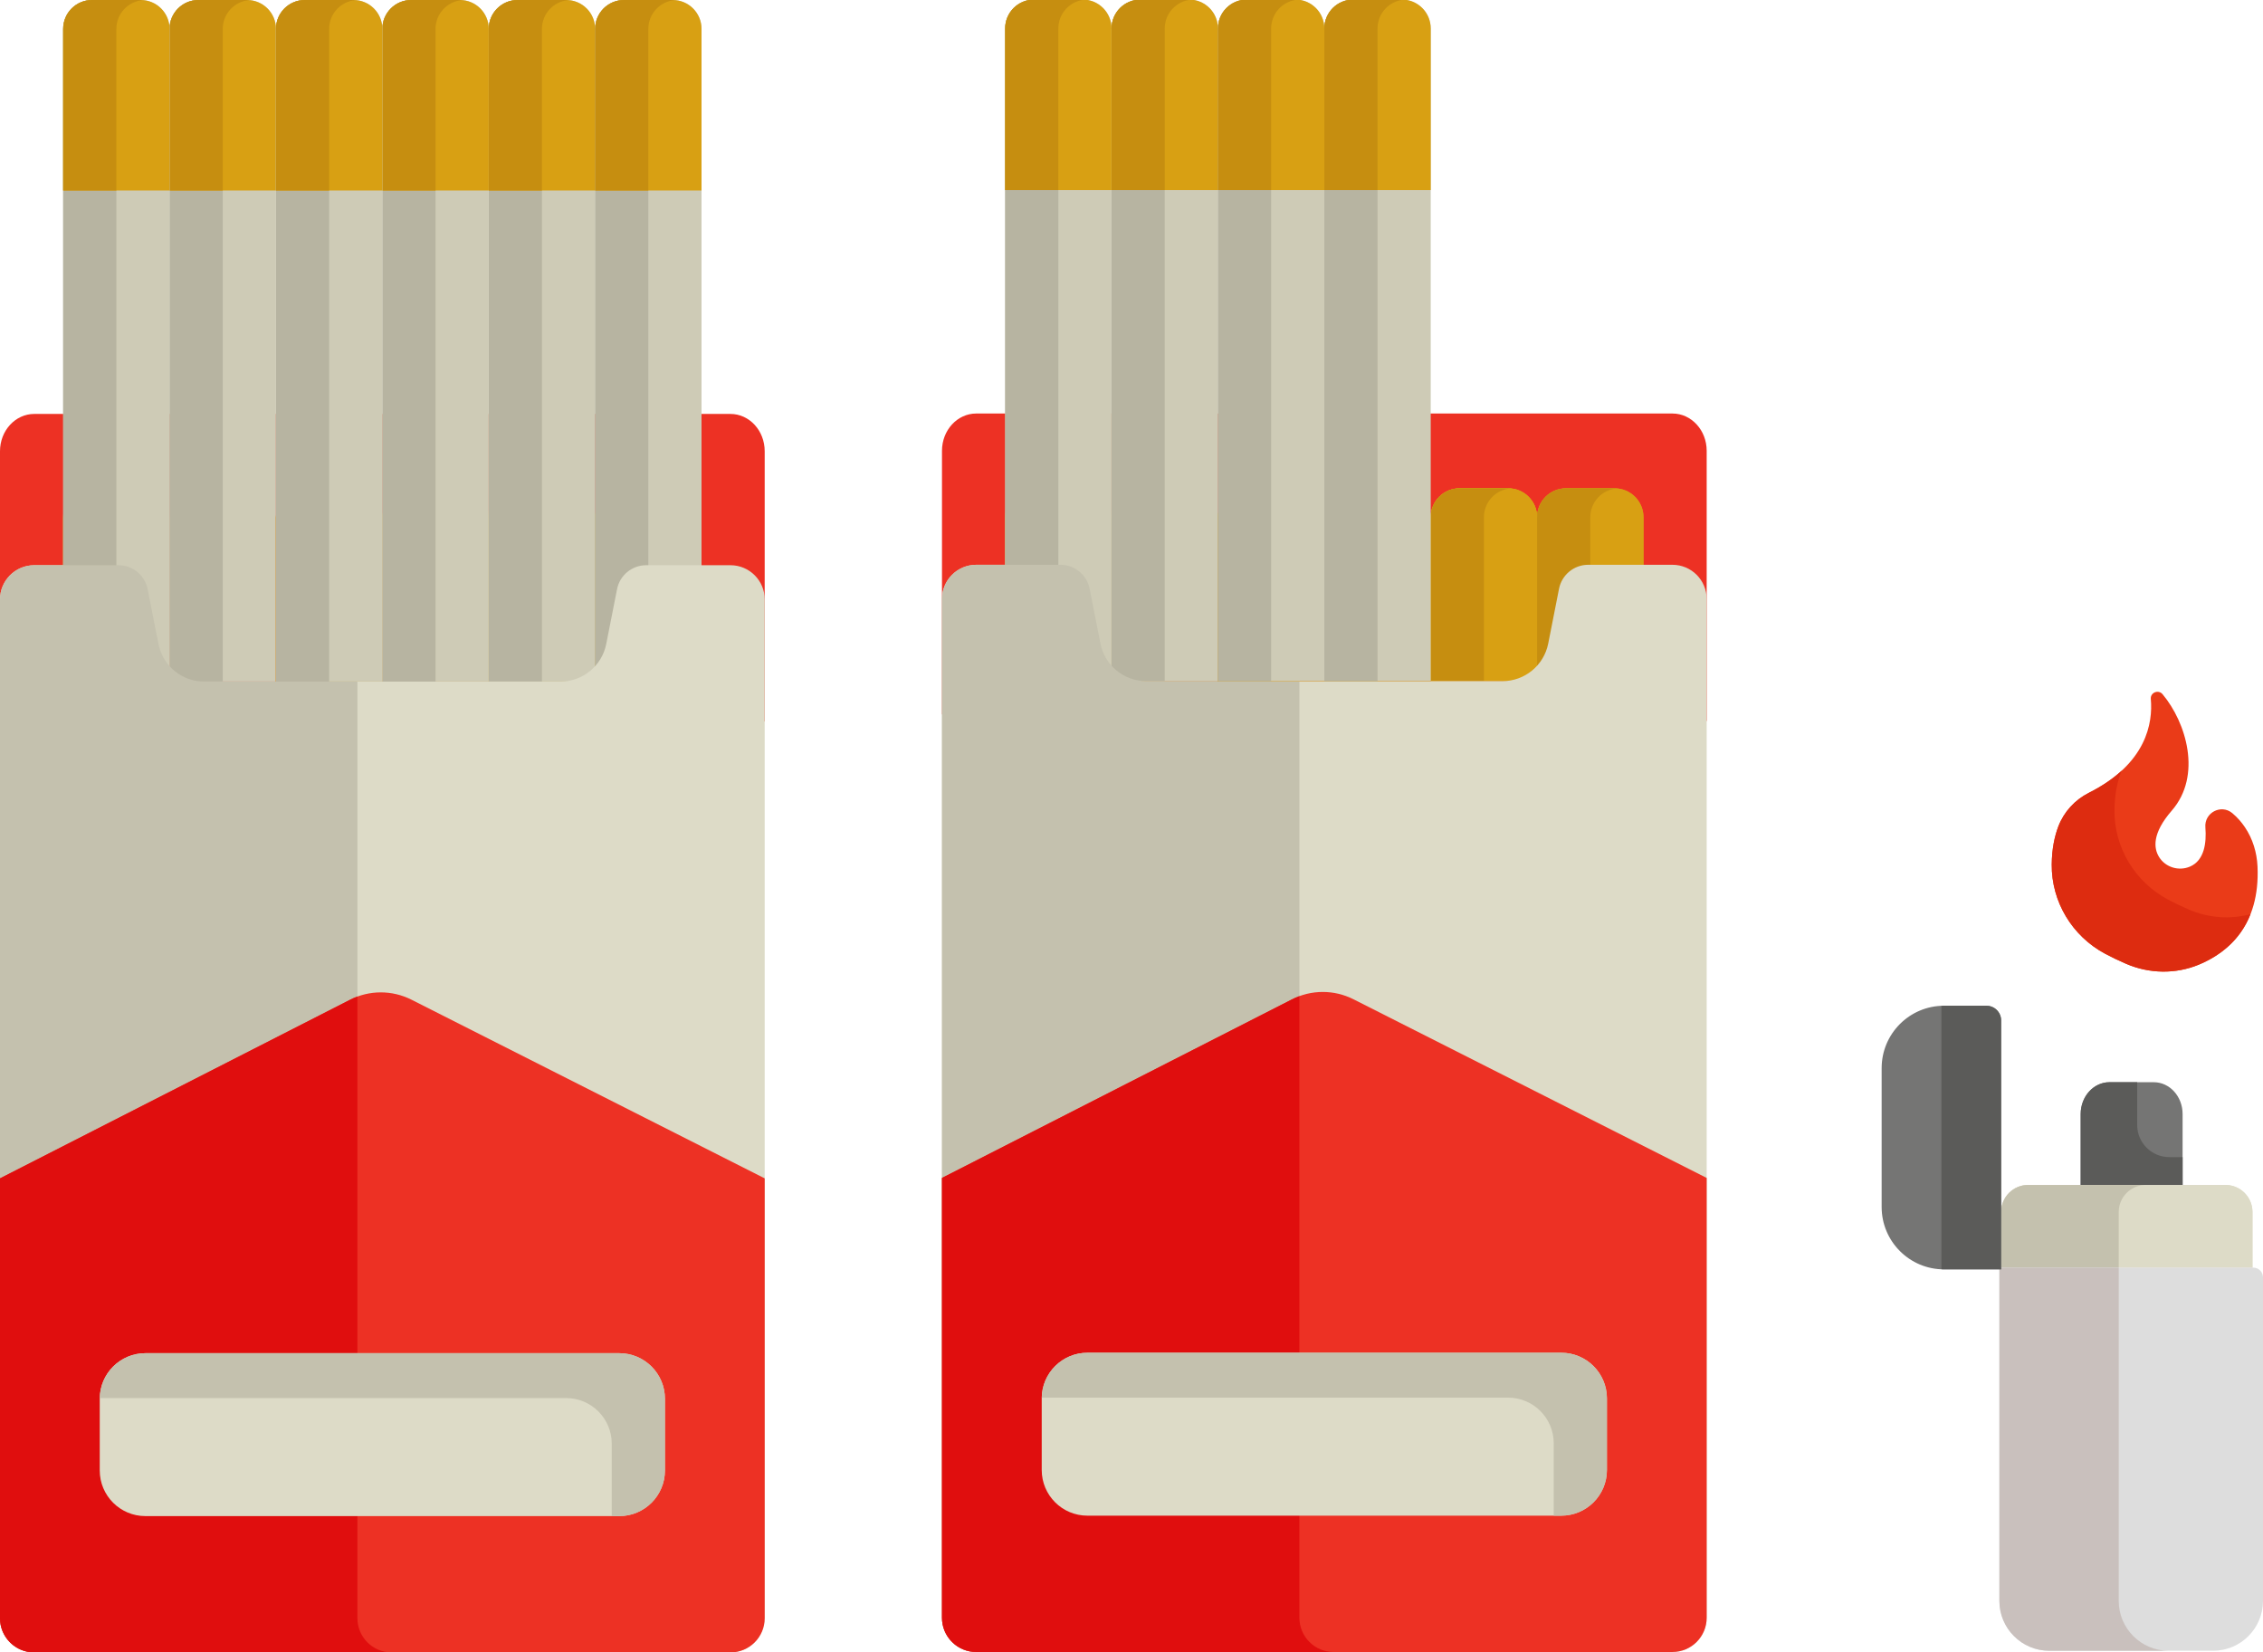 <?xml version="1.0" encoding="UTF-8" standalone="no"?>
<svg
   xmlns:dc="http://purl.org/dc/elements/1.1/"
   xmlns:cc="http://creativecommons.org/ns#"
   xmlns:rdf="http://www.w3.org/1999/02/22-rdf-syntax-ns#"
   xmlns:svg="http://www.w3.org/2000/svg"
   xmlns="http://www.w3.org/2000/svg"
   xmlns:sodipodi="http://sodipodi.sourceforge.net/DTD/sodipodi-0.dtd"
   xmlns:inkscape="http://www.inkscape.org/namespaces/inkscape"
   version="1.1"
   id="Capa_1"
   x="0px"
   y="0px"
   viewBox="0 0 701.194 512"
   xml:space="preserve"
   sodipodi:docname="cigarette_5.svg"
   inkscape:version="1.0.2-2 (e86c870879, 2021-01-15)"
   width="701.194"
   height="512"><g
   id="g976-1"
   transform="translate(-182.031,-77.774)"><path
     style="fill:#d8a013"
     d="M 114.942,211.187 H 81.977 v -50.788 c 0,-4.947 4.007,-8.963 8.963,-8.963 h 15.041 c 4.955,0 8.963,4.016 8.963,8.963 -0.002,0 -0.002,50.788 -0.002,50.788 z"
     id="path24-2" /><path
     style="fill:#c68e10"
     d="m 106.701,151.473 c -0.238,-0.02 -0.478,-0.036 -0.721,-0.036 H 90.939 c -4.955,0 -8.963,4.016 -8.963,8.963 v 50.788 H 98.46 V 160.4 c 0,-4.705 3.625,-8.559 8.241,-8.927 z"
     id="path26-4" /></g><defs
   id="defs105" /><sodipodi:namedview
   pagecolor="#ffffff"
   bordercolor="#666666"
   borderopacity="1"
   objecttolerance="10"
   gridtolerance="10"
   guidetolerance="10"
   inkscape:pageopacity="0"
   inkscape:pageshadow="2"
   inkscape:window-width="1920"
   inkscape:window-height="1001"
   id="namedview103"
   showgrid="false"
   inkscape:zoom="1.1711456"
   inkscape:cx="279.34567"
   inkscape:cy="185.1"
   inkscape:window-x="-9"
   inkscape:window-y="-9"
   inkscape:window-maximized="1"
   inkscape:current-layer="Capa_1" />
<path
   style="fill:#757574"
   d="m 676.284,345.19 v 25.298 H 644.699 V 345.19 c 0,-5.451 3.997,-9.866 8.921,-9.866 h 13.732 c 4.935,0 8.932,4.415 8.932,9.866 z"
   id="path2" />
<path
   style="fill:#5b5b59"
   d="m 662.21,348.58 v -13.256 h -8.59 c -4.924,0 -8.921,4.415 -8.921,9.867 v 25.298 h 31.585 v -11.952 h -4.119 c -5.498,-10e-4 -9.955,-4.459 -9.955,-9.957 z"
   id="path4" />
<path
   id="SVGCleanerId_0"
   style="fill:#dddbc7"
   d="m 697.928,375.542 v 17.225 h -77.871 v -17.225 c 0,-4.636 3.76,-8.386 8.386,-8.386 h 61.1 c 4.635,10e-4 8.385,3.75 8.385,8.386 z" />
<g
   id="g8"
   transform="translate(251.597)">
	<path
   id="SVGCleanerId_0_1_"
   style="fill:#dddbc7"
   d="m 446.331,375.542 v 17.225 H 368.46 v -17.225 c 0,-4.636 3.76,-8.386 8.386,-8.386 h 61.1 c 4.635,10e-4 8.385,3.75 8.385,8.386 z" />
</g>
<path
   style="fill:#c4c1ae"
   d="m 664.876,367.157 h -36.433 c -4.626,0 -8.386,3.75 -8.386,8.386 v 17.225 h 36.432 v -17.225 c 10e-4,-4.637 3.761,-8.386 8.387,-8.386 z"
   id="path10" />
<path
   style="fill:#ed3124"
   d="m 236.942,139.806 v 83.743 L 0,221.489 v -81.683 c 0,-6.377 4.749,-11.548 10.611,-11.548 h 215.72 c 5.862,0 10.611,5.171 10.611,11.548 z"
   id="path12" />

<g
   id="g44-9"
   transform="translate(3.529)"><path
     style="fill:#d8a013"
     d="m 213.84,160.399 v 50.788 h -32.966 v -50.788 c 0,-4.955 4.007,-8.963 8.963,-8.963 h 15.041 c 4.954,0.001 8.962,4.008 8.962,8.963 z"
     id="path40-4" /><path
     style="fill:#d8a013"
     d="m 180.874,160.399 v 50.788 h -32.966 v -50.788 c 0,-4.955 4.007,-8.963 8.963,-8.963 h 15.041 c 4.955,0.001 8.962,4.008 8.962,8.963 z"
     id="path42-0" /></g><g
   id="g20"
   transform="translate(-62.403)">
	<path
   style="fill:#d8a013"
   d="m 246.806,160.399 v 50.788 H 213.84 v -50.788 c 0,-4.955 4.007,-8.963 8.963,-8.963 h 15.041 c 4.954,0.001 8.962,4.008 8.962,8.963 z"
   id="path16" />
	<path
   style="fill:#d8a013"
   d="m 279.771,160.399 v 50.788 h -32.966 v -50.788 c 0,-4.955 4.007,-8.963 8.963,-8.963 h 15.041 c 4.955,0.001 8.962,4.008 8.962,8.963 z"
   id="path18" />
</g>
<g
   id="g976-4-7"
   transform="translate(69.461)"><path
     style="fill:#d8a013"
     d="M 114.942,211.187 H 81.977 v -50.788 c 0,-4.947 4.007,-8.963 8.963,-8.963 h 15.041 c 4.955,0 8.963,4.016 8.963,8.963 -0.002,0 -0.002,50.788 -0.002,50.788 z"
     id="path24-7-2" /><path
     style="fill:#c68e10"
     d="m 106.701,151.473 c -0.238,-0.02 -0.478,-0.036 -0.721,-0.036 H 90.939 c -4.955,0 -8.963,4.016 -8.963,8.963 v 50.788 H 98.46 V 160.4 c 0,-4.705 3.625,-8.559 8.241,-8.927 z"
     id="path26-1-6" /></g><path
   style="fill:#c68e10"
   d="m 209.127,151.473 c -0.238,-0.02 -0.478,-0.036 -0.721,-0.036 h -15.041 c -4.955,0 -8.963,4.007 -8.963,8.963 v 50.788 h 16.483 V 160.4 c 0.001,-4.713 3.626,-8.56 8.242,-8.927 z"
   id="path22" />

<g
   id="g976"
   transform="translate(-62.403)"><path
     style="fill:#d8a013"
     d="M 114.942,211.187 H 81.977 v -50.788 c 0,-4.947 4.007,-8.963 8.963,-8.963 h 15.041 c 4.955,0 8.963,4.016 8.963,8.963 -0.002,0 -0.002,50.788 -0.002,50.788 z"
     id="path24" /><path
     style="fill:#c68e10"
     d="m 106.701,151.473 c -0.238,-0.02 -0.478,-0.036 -0.721,-0.036 H 90.939 c -4.955,0 -8.963,4.016 -8.963,8.963 v 50.788 H 98.46 V 160.4 c 0,-4.705 3.625,-8.559 8.241,-8.927 z"
     id="path26" /></g>
<g
   id="g936-1-4-8"
   transform="translate(36.495)"><path
     style="fill:#cecbb6"
     d="M 147.908,8.963 V 211.188 H 114.942 V 8.963 C 114.942,4.008 118.949,0 123.905,0 h 15.041 c 4.955,0 8.962,4.007 8.962,8.963 z"
     id="path14-5-8-0" /><path
     style="fill:#b7b4a1"
     d="M 139.667,0.036 C 139.429,0.018 139.189,0 138.946,0 h -15.041 c -4.955,0 -8.963,4.007 -8.963,8.963 v 202.225 h 16.483 V 8.963 c 0,-4.712 3.626,-8.559 8.242,-8.927 z"
     id="path46-6-9-0" /><path
     style="fill:#d8a013"
     d="m 138.946,0 h -15.041 c -4.955,0 -8.963,4.007 -8.963,8.963 v 50.061 h 32.966 V 8.963 C 147.908,4.007 143.901,0 138.946,0 Z"
     id="path56-3-9-8" /><path
     style="fill:#c68e10"
     d="m 131.425,8.963 c 0,-4.711 3.625,-8.559 8.241,-8.927 C 139.428,0.018 139.189,0 138.946,0 h -15.041 c -4.955,0 -8.963,4.007 -8.963,8.963 v 50.061 h 16.483 c 0,-10e-4 0,-50.061 0,-50.061 z"
     id="path58-0-1-1" /></g><g
   id="g936-7-5"
   transform="translate(69.461)"><path
     style="fill:#cecbb6"
     d="M 147.908,8.963 V 211.188 H 114.942 V 8.963 C 114.942,4.008 118.949,0 123.905,0 h 15.041 c 4.955,0 8.962,4.007 8.962,8.963 z"
     id="path14-2-7" /><path
     style="fill:#b7b4a1"
     d="M 139.667,0.036 C 139.429,0.018 139.189,0 138.946,0 h -15.041 c -4.955,0 -8.963,4.007 -8.963,8.963 v 202.225 h 16.483 V 8.963 c 0,-4.712 3.626,-8.559 8.242,-8.927 z"
     id="path46-5-8" /><path
     style="fill:#d8a013"
     d="m 138.946,0 h -15.041 c -4.955,0 -8.963,4.007 -8.963,8.963 v 50.061 h 32.966 V 8.963 C 147.908,4.007 143.901,0 138.946,0 Z"
     id="path56-0-5" /><path
     style="fill:#c68e10"
     d="m 131.425,8.963 c 0,-4.711 3.625,-8.559 8.241,-8.927 C 139.428,0.018 139.189,0 138.946,0 h -15.041 c -4.955,0 -8.963,4.007 -8.963,8.963 v 50.061 h 16.483 c 0,-10e-4 0,-50.061 0,-50.061 z"
     id="path58-9-4" /></g><path
   style="fill:#dddbc7"
   d="m 236.942,185.742 v 315.647 c 0,5.862 -4.749,10.611 -10.611,10.611 H 10.611 C 4.749,512 0,507.251 0,501.389 V 185.742 c 0,-5.862 4.749,-10.611 10.611,-10.611 h 26.105 c 4.399,0 8.18,3.111 9.035,7.428 l 3.348,16.977 c 1.339,6.768 7.273,11.651 14.175,11.651 h 110.394 c 6.902,0 12.836,-4.883 14.175,-11.651 l 3.348,-16.977 c 0.855,-4.316 4.636,-7.428 9.035,-7.428 h 26.105 c 5.862,0 10.611,4.749 10.611,10.611 z"
   id="path28" />
<g
   id="g936"
   transform="translate(-62.403)"><path
     style="fill:#cecbb6"
     d="M 147.908,8.963 V 211.188 H 114.942 V 8.963 C 114.942,4.008 118.949,0 123.905,0 h 15.041 c 4.955,0 8.962,4.007 8.962,8.963 z"
     id="path14" /><path
     style="fill:#b7b4a1"
     d="M 139.667,0.036 C 139.429,0.018 139.189,0 138.946,0 h -15.041 c -4.955,0 -8.963,4.007 -8.963,8.963 v 202.225 h 16.483 V 8.963 c 0,-4.712 3.626,-8.559 8.242,-8.927 z"
     id="path46" /><path
     style="fill:#d8a013"
     d="m 138.946,0 h -15.041 c -4.955,0 -8.963,4.007 -8.963,8.963 v 50.061 h 32.966 V 8.963 C 147.908,4.007 143.901,0 138.946,0 Z"
     id="path56" /><path
     style="fill:#c68e10"
     d="m 131.425,8.963 c 0,-4.711 3.625,-8.559 8.241,-8.927 C 139.428,0.018 139.189,0 138.946,0 h -15.041 c -4.955,0 -8.963,4.007 -8.963,8.963 v 50.061 h 16.483 c 0,-10e-4 0,-50.061 0,-50.061 z"
     id="path58" /></g><g
   id="g936-1"
   transform="translate(-95.369)"><path
     style="fill:#cecbb6"
     d="M 147.908,8.963 V 211.188 H 114.942 V 8.963 C 114.942,4.008 118.949,0 123.905,0 h 15.041 c 4.955,0 8.962,4.007 8.962,8.963 z"
     id="path14-5" /><path
     style="fill:#b7b4a1"
     d="M 139.667,0.036 C 139.429,0.018 139.189,0 138.946,0 h -15.041 c -4.955,0 -8.963,4.007 -8.963,8.963 v 202.225 h 16.483 V 8.963 c 0,-4.712 3.626,-8.559 8.242,-8.927 z"
     id="path46-6" /><path
     style="fill:#d8a013"
     d="m 138.946,0 h -15.041 c -4.955,0 -8.963,4.007 -8.963,8.963 v 50.061 h 32.966 V 8.963 C 147.908,4.007 143.901,0 138.946,0 Z"
     id="path56-3" /><path
     style="fill:#c68e10"
     d="m 131.425,8.963 c 0,-4.711 3.625,-8.559 8.241,-8.927 C 139.428,0.018 139.189,0 138.946,0 h -15.041 c -4.955,0 -8.963,4.007 -8.963,8.963 v 50.061 h 16.483 c 0,-10e-4 0,-50.061 0,-50.061 z"
     id="path58-0" /></g><path
   style="fill:#c4c1ae"
   d="M 110.745,501.389 V 211.187 H 63.274 c -6.902,0 -12.836,-4.883 -14.175,-11.651 l -3.348,-16.977 c -0.855,-4.316 -4.636,-7.428 -9.035,-7.428 H 10.611 C 4.749,175.131 0,179.88 0,185.742 V 501.389 C 0,507.251 4.749,512 10.611,512 h 110.744 c -5.861,0 -10.61,-4.749 -10.61,-10.611 z"
   id="path30" />
<path
   style="fill:#ed3124"
   d="m 236.942,365.117 v 136.272 c 0,5.862 -4.749,10.611 -10.611,10.611 H 10.611 C 4.749,512 0,507.251 0,501.389 V 365.117 l 108.427,-55.321 c 5.985,-3.06 13.073,-3.07 19.069,-0.041 z"
   id="path32" />
<path
   style="fill:#e00e0e"
   d="M 110.745,501.389 V 308.782 c -0.787,0.289 -1.562,0.626 -2.318,1.013 L 0,365.116 v 136.273 c 0,5.495 4.174,10.012 9.526,10.556 0.356,0.036 0.719,0.055 1.085,0.055 h 110.744 c -5.861,0 -10.61,-4.749 -10.61,-10.611 z"
   id="path34" />
<path
   style="fill:#dddbc7"
   d="m 206.036,433.428 v 22.19 c 0,7.809 -6.336,14.144 -14.144,14.144 H 45.05 c -7.809,0 -14.144,-6.336 -14.144,-14.144 v -22.19 c 0,-7.809 6.336,-14.144 14.144,-14.144 h 146.842 c 7.809,0 14.144,6.335 14.144,14.144 z"
   id="path36" />
<path
   style="fill:#c4c1ae"
   d="M 191.892,419.284 H 45.05 c -7.728,0 -14.004,6.209 -14.132,13.907 h 144.491 c 7.809,0 14.144,6.336 14.144,14.144 v 22.19 c 0,0.08 -0.01,0.158 -0.012,0.237 h 2.351 c 7.809,0 14.144,-6.336 14.144,-14.144 v -22.19 c 0,-7.809 -6.335,-14.144 -14.144,-14.144 z"
   id="path38" />
<g
   id="g44"
   transform="translate(-62.403)">
	<path
   style="fill:#d8a013"
   d="m 213.84,160.399 v 50.788 h -32.966 v -50.788 c 0,-4.955 4.007,-8.963 8.963,-8.963 h 15.041 c 4.954,0.001 8.962,4.008 8.962,8.963 z"
   id="path40" />
	<path
   style="fill:#d8a013"
   d="m 180.874,160.399 v 50.788 h -32.966 v -50.788 c 0,-4.955 4.007,-8.963 8.963,-8.963 h 15.041 c 4.955,0.001 8.962,4.008 8.962,8.963 z"
   id="path42" />
</g>




<path
   style="fill:#dddddd"
   d="m 701.194,395.803 v 100.219 c 0,8.54 -6.923,15.463 -15.463,15.463 h -50.757 c -8.54,0 -15.463,-6.923 -15.463,-15.463 V 392.767 h 78.647 c 1.677,0 3.036,1.359 3.036,3.036 z"
   id="path60" />
<path
   style="fill:#c9c0bd"
   d="M 656.486,496.022 V 392.767 h -36.975 v 103.255 c 0,8.54 6.923,15.463 15.463,15.463 h 36.975 c -8.539,0 -15.463,-6.923 -15.463,-15.463 z"
   id="path62" />
<path
   style="fill:#757574"
   d="m 620.057,316.184 v 77.129 h -17.699 c -10.674,0 -19.326,-8.652 -19.326,-19.326 v -43.031 c 0,-10.674 8.652,-19.326 19.326,-19.326 h 13.144 c 2.516,0 4.555,2.038 4.555,4.554 z"
   id="path64" />
<path
   style="fill:#ea3b18"
   d="m 699.494,268.465 c 0.834,18.378 -9.169,26.682 -18.183,30.432 -7.211,2.988 -15.35,2.833 -22.52,-0.258 -2.442,-1.051 -4.605,-2.102 -6.531,-3.132 -10.199,-5.46 -16.627,-16.091 -16.524,-27.66 0.041,-4.893 0.907,-8.777 2.05,-11.796 1.731,-4.512 5.13,-8.221 9.447,-10.395 17.933,-9.015 19.862,-21.716 19.199,-29.076 -0.18,-2.004 2.352,-3.019 3.644,-1.476 7.336,8.76 12.311,25.203 2.83,36.094 -6.068,6.985 -5.645,11.6 -3.884,14.392 1.988,3.173 6.099,4.399 9.539,2.926 4.471,-1.916 5.161,-7.335 4.78,-12.166 -0.371,-4.522 4.852,-7.304 8.344,-4.399 1.597,1.339 2.874,2.833 3.884,4.327 2.431,3.595 3.729,7.85 3.925,12.187 z"
   id="path66" />
<path
   style="fill:#dd2c10"
   d="m 678.227,281.83 c -2.442,-1.051 -4.605,-2.102 -6.531,-3.132 -10.199,-5.46 -16.627,-16.091 -16.524,-27.66 0.041,-4.893 0.907,-8.777 2.05,-11.796 0.062,-0.161 0.141,-0.313 0.207,-0.472 -2.627,2.422 -5.961,4.757 -10.196,6.887 -4.316,2.174 -7.716,5.882 -9.447,10.395 -1.143,3.018 -2.009,6.902 -2.05,11.796 -0.103,11.569 6.325,22.2 16.524,27.66 1.926,1.03 4.09,2.081 6.531,3.132 7.17,3.091 15.308,3.245 22.52,0.258 6.116,-2.545 12.685,-7.191 16.016,-15.654 -6.296,1.704 -13.043,1.197 -19.1,-1.414 z"
   id="path68" />
<path
   style="fill:#5b5b59"
   d="m 615.502,311.63 h -13.145 c -0.275,0 -0.542,0.03 -0.814,0.041 v 81.601 c 0.272,0.011 0.539,0.041 0.814,0.041 h 17.699 v -77.129 c 10e-4,-2.516 -2.038,-4.554 -4.554,-4.554 z"
   id="path70" />
<g
   id="g72"
   transform="translate(-62.403)">
</g>
<g
   id="g74"
   transform="translate(-62.403)">
</g>
<g
   id="g76"
   transform="translate(-62.403)">
</g>
<g
   id="g78"
   transform="translate(-62.403)">
</g>
<g
   id="g80"
   transform="translate(-62.403)">
</g>
<g
   id="g82"
   transform="translate(-62.403)">
</g>
<g
   id="g84"
   transform="translate(-62.403)">
</g>
<g
   id="g86"
   transform="translate(-62.403)">
</g>
<g
   id="g88"
   transform="translate(-62.403)">
</g>
<g
   id="g90"
   transform="translate(-62.403)">
</g>
<g
   id="g92"
   transform="translate(-62.403)">
</g>
<g
   id="g94"
   transform="translate(-62.403)">
</g>
<g
   id="g96"
   transform="translate(-62.403)">
</g>
<g
   id="g98"
   transform="translate(-62.403)">
</g>
<g
   id="g100"
   transform="translate(-62.403)">
</g>
<g
   id="g976-4"
   transform="translate(3.529)"><path
     style="fill:#d8a013"
     d="M 114.942,211.187 H 81.977 v -50.788 c 0,-4.947 4.007,-8.963 8.963,-8.963 h 15.041 c 4.955,0 8.963,4.016 8.963,8.963 -0.002,0 -0.002,50.788 -0.002,50.788 z"
     id="path24-7" /><path
     style="fill:#c68e10"
     d="m 106.701,151.473 c -0.238,-0.02 -0.478,-0.036 -0.721,-0.036 H 90.939 c -4.955,0 -8.963,4.016 -8.963,8.963 v 50.788 H 98.46 V 160.4 c 0,-4.705 3.625,-8.559 8.241,-8.927 z"
     id="path26-1" /></g><g
   id="g936-7"
   transform="translate(3.529)"><path
     style="fill:#cecbb6"
     d="M 147.908,8.963 V 211.188 H 114.942 V 8.963 C 114.942,4.008 118.949,0 123.905,0 h 15.041 c 4.955,0 8.962,4.007 8.962,8.963 z"
     id="path14-2" /><path
     style="fill:#b7b4a1"
     d="M 139.667,0.036 C 139.429,0.018 139.189,0 138.946,0 h -15.041 c -4.955,0 -8.963,4.007 -8.963,8.963 v 202.225 h 16.483 V 8.963 c 0,-4.712 3.626,-8.559 8.242,-8.927 z"
     id="path46-5" /><path
     style="fill:#d8a013"
     d="m 138.946,0 h -15.041 c -4.955,0 -8.963,4.007 -8.963,8.963 v 50.061 h 32.966 V 8.963 C 147.908,4.007 143.901,0 138.946,0 Z"
     id="path56-0" /><path
     style="fill:#c68e10"
     d="m 131.425,8.963 c 0,-4.711 3.625,-8.559 8.241,-8.927 C 139.428,0.018 139.189,0 138.946,0 h -15.041 c -4.955,0 -8.963,4.007 -8.963,8.963 v 50.061 h 16.483 c 0,-10e-4 0,-50.061 0,-50.061 z"
     id="path58-9" /></g><g
   id="g936-1-4"
   transform="translate(-29.437)"><path
     style="fill:#cecbb6"
     d="M 147.908,8.963 V 211.188 H 114.942 V 8.963 C 114.942,4.008 118.949,0 123.905,0 h 15.041 c 4.955,0 8.962,4.007 8.962,8.963 z"
     id="path14-5-8" /><path
     style="fill:#b7b4a1"
     d="M 139.667,0.036 C 139.429,0.018 139.189,0 138.946,0 h -15.041 c -4.955,0 -8.963,4.007 -8.963,8.963 v 202.225 h 16.483 V 8.963 c 0,-4.712 3.626,-8.559 8.242,-8.927 z"
     id="path46-6-9" /><path
     style="fill:#d8a013"
     d="m 138.946,0 h -15.041 c -4.955,0 -8.963,4.007 -8.963,8.963 v 50.061 h 32.966 V 8.963 C 147.908,4.007 143.901,0 138.946,0 Z"
     id="path56-3-9" /><path
     style="fill:#c68e10"
     d="m 131.425,8.963 c 0,-4.711 3.625,-8.559 8.241,-8.927 C 139.428,0.018 139.189,0 138.946,0 h -15.041 c -4.955,0 -8.963,4.007 -8.963,8.963 v 50.061 h 16.483 c 0,-10e-4 0,-50.061 0,-50.061 z"
     id="path58-0-1" /></g><path
   style="fill:#ed3124"
   d="m 528.817,139.673 v 83.743 l -236.942,-2.06 v -81.683 c 0,-6.377 4.749,-11.548 10.611,-11.548 h 215.72 c 5.862,0 10.611,5.171 10.611,11.548 z"
   id="path12-6" /><g
   id="g44-9-9"
   transform="translate(295.404,-0.133)"><path
     style="fill:#d8a013"
     d="m 213.84,160.399 v 50.788 h -32.966 v -50.788 c 0,-4.955 4.007,-8.963 8.963,-8.963 h 15.041 c 4.954,0.001 8.962,4.008 8.962,8.963 z"
     id="path40-4-8" /><path
     style="fill:#d8a013"
     d="m 180.874,160.399 v 50.788 h -32.966 v -50.788 c 0,-4.955 4.007,-8.963 8.963,-8.963 h 15.041 c 4.955,0.001 8.962,4.008 8.962,8.963 z"
     id="path42-0-6" /></g><g
   id="g20-5"
   transform="translate(229.472,-0.133)"><path
     style="fill:#d8a013"
     d="m 246.806,160.399 v 50.788 H 213.84 v -50.788 c 0,-4.955 4.007,-8.963 8.963,-8.963 h 15.041 c 4.954,0.001 8.962,4.008 8.962,8.963 z"
     id="path16-1" /><path
     style="fill:#d8a013"
     d="m 279.771,160.399 v 50.788 h -32.966 v -50.788 c 0,-4.955 4.007,-8.963 8.963,-8.963 h 15.041 c 4.955,0.001 8.962,4.008 8.962,8.963 z"
     id="path18-9" /></g><g
   id="g976-4-7-5"
   transform="translate(361.336,-0.133)"><path
     style="fill:#d8a013"
     d="M 114.942,211.187 H 81.977 v -50.788 c 0,-4.947 4.007,-8.963 8.963,-8.963 h 15.041 c 4.955,0 8.963,4.016 8.963,8.963 -0.002,0 -0.002,50.788 -0.002,50.788 z"
     id="path24-7-2-7" /><path
     style="fill:#c68e10"
     d="m 106.701,151.473 c -0.238,-0.02 -0.478,-0.036 -0.721,-0.036 H 90.939 c -4.955,0 -8.963,4.016 -8.963,8.963 v 50.788 H 98.46 V 160.4 c 0,-4.705 3.625,-8.559 8.241,-8.927 z"
     id="path26-1-6-1" /></g><path
   style="fill:#c68e10"
   d="m 501.002,151.34 c -0.238,-0.02 -0.478,-0.036 -0.721,-0.036 h -15.041 c -4.955,0 -8.963,4.007 -8.963,8.963 v 50.788 h 16.483 v -50.788 c 10e-4,-4.713 3.626,-8.56 8.242,-8.927 z"
   id="path22-4" /><g
   id="g976-6"
   transform="translate(229.472,-0.133)"><path
     style="fill:#d8a013"
     d="M 114.942,211.187 H 81.977 v -50.788 c 0,-4.947 4.007,-8.963 8.963,-8.963 h 15.041 c 4.955,0 8.963,4.016 8.963,8.963 -0.002,0 -0.002,50.788 -0.002,50.788 z"
     id="path24-3" /><path
     style="fill:#c68e10"
     d="m 106.701,151.473 c -0.238,-0.02 -0.478,-0.036 -0.721,-0.036 H 90.939 c -4.955,0 -8.963,4.016 -8.963,8.963 v 50.788 H 98.46 V 160.4 c 0,-4.705 3.625,-8.559 8.241,-8.927 z"
     id="path26-13" /></g><path
   style="fill:#dddbc7"
   d="m 528.817,185.609 v 315.647 c 0,5.862 -4.749,10.611 -10.611,10.611 h -215.72 c -5.862,0 -10.611,-4.749 -10.611,-10.611 v -315.647 c 0,-5.862 4.749,-10.611 10.611,-10.611 h 26.105 c 4.399,0 8.18,3.111 9.035,7.428 l 3.348,16.977 c 1.339,6.768 7.273,11.651 14.175,11.651 h 110.394 c 6.902,0 12.836,-4.883 14.175,-11.651 l 3.348,-16.977 c 0.855,-4.316 4.636,-7.428 9.035,-7.428 h 26.105 c 5.862,0 10.611,4.749 10.611,10.611 z"
   id="path28-7" /><g
   id="g976-6-9"
   transform="translate(262.438,-0.133)"><path
     style="fill:#d8a013"
     d="M 114.942,211.187 H 81.977 v -50.788 c 0,-4.947 4.007,-8.963 8.963,-8.963 h 15.041 c 4.955,0 8.963,4.016 8.963,8.963 -0.002,0 -0.002,50.788 -0.002,50.788 z"
     id="path24-3-9" /><path
     style="fill:#c68e10"
     d="m 106.701,151.473 c -0.238,-0.02 -0.478,-0.036 -0.721,-0.036 H 90.939 c -4.955,0 -8.963,4.016 -8.963,8.963 v 50.788 H 98.46 V 160.4 c 0,-4.705 3.625,-8.559 8.241,-8.927 z"
     id="path26-13-8" /></g><g
   id="g936-4"
   transform="translate(196.507,-0.133)"><path
     style="fill:#cecbb6"
     d="M 147.908,8.963 V 211.188 H 114.942 V 8.963 C 114.942,4.008 118.949,0 123.905,0 h 15.041 c 4.955,0 8.962,4.007 8.962,8.963 z"
     id="path14-1" /><path
     style="fill:#b7b4a1"
     d="M 139.667,0.036 C 139.429,0.018 139.189,0 138.946,0 h -15.041 c -4.955,0 -8.963,4.007 -8.963,8.963 v 202.225 h 16.483 V 8.963 c 0,-4.712 3.626,-8.559 8.242,-8.927 z"
     id="path46-3" /><path
     style="fill:#d8a013"
     d="m 138.946,0 h -15.041 c -4.955,0 -8.963,4.007 -8.963,8.963 v 50.061 h 32.966 V 8.963 C 147.908,4.007 143.901,0 138.946,0 Z"
     id="path56-6" /><path
     style="fill:#c68e10"
     d="m 131.425,8.963 c 0,-4.711 3.625,-8.559 8.241,-8.927 C 139.428,0.018 139.189,0 138.946,0 h -15.041 c -4.955,0 -8.963,4.007 -8.963,8.963 v 50.061 h 16.483 c 0,-10e-4 0,-50.061 0,-50.061 z"
     id="path58-1" /></g><g
   id="g936-4-9"
   transform="translate(229.473,-0.133)"><path
     style="fill:#cecbb6"
     d="M 147.908,8.963 V 211.188 H 114.942 V 8.963 C 114.942,4.008 118.949,0 123.905,0 h 15.041 c 4.955,0 8.962,4.007 8.962,8.963 z"
     id="path14-1-0" /><path
     style="fill:#b7b4a1"
     d="M 139.667,0.036 C 139.429,0.018 139.189,0 138.946,0 h -15.041 c -4.955,0 -8.963,4.007 -8.963,8.963 v 202.225 h 16.483 V 8.963 c 0,-4.712 3.626,-8.559 8.242,-8.927 z"
     id="path46-3-4" /><path
     style="fill:#d8a013"
     d="m 138.946,0 h -15.041 c -4.955,0 -8.963,4.007 -8.963,8.963 v 50.061 h 32.966 V 8.963 C 147.908,4.007 143.901,0 138.946,0 Z"
     id="path56-6-8" /><path
     style="fill:#c68e10"
     d="m 131.425,8.963 c 0,-4.711 3.625,-8.559 8.241,-8.927 C 139.428,0.018 139.189,0 138.946,0 h -15.041 c -4.955,0 -8.963,4.007 -8.963,8.963 v 50.061 h 16.483 c 0,-10e-4 0,-50.061 0,-50.061 z"
     id="path58-1-1" /></g><path
   style="fill:#c4c1ae"
   d="m 402.62,501.256 v -290.202 h -47.471 c -6.902,0 -12.836,-4.883 -14.175,-11.651 l -3.348,-16.977 c -0.855,-4.316 -4.636,-7.428 -9.035,-7.428 h -26.105 c -5.862,0 -10.611,4.749 -10.611,10.611 v 315.647 c 0,5.862 4.749,10.611 10.611,10.611 h 110.744 c -5.861,0 -10.61,-4.749 -10.61,-10.611 z"
   id="path30-8" /><path
   style="fill:#ed3124"
   d="m 528.817,364.984 v 136.272 c 0,5.862 -4.749,10.611 -10.611,10.611 h -215.72 c -5.862,0 -10.611,-4.749 -10.611,-10.611 v -136.272 l 108.427,-55.321 c 5.985,-3.06 13.073,-3.07 19.069,-0.041 z"
   id="path32-7" /><path
   style="fill:#e00e0e"
   d="m 402.62,501.256 v -192.607 c -0.787,0.289 -1.562,0.626 -2.318,1.013 l -108.427,55.321 v 136.273 c 0,5.495 4.174,10.012 9.526,10.556 0.356,0.036 0.719,0.055 1.085,0.055 h 110.744 c -5.861,0 -10.61,-4.749 -10.61,-10.611 z"
   id="path34-2" /><path
   style="fill:#dddbc7"
   d="m 497.911,433.295 v 22.19 c 0,7.809 -6.336,14.144 -14.144,14.144 h -146.842 c -7.809,0 -14.144,-6.336 -14.144,-14.144 v -22.19 c 0,-7.809 6.336,-14.144 14.144,-14.144 h 146.842 c 7.809,0 14.144,6.335 14.144,14.144 z"
   id="path36-4" /><path
   style="fill:#c4c1ae"
   d="m 483.767,419.151 h -146.842 c -7.728,0 -14.004,6.209 -14.132,13.907 h 144.491 c 7.809,0 14.144,6.336 14.144,14.144 v 22.19 c 0,0.08 -0.01,0.158 -0.012,0.237 h 2.351 c 7.809,0 14.144,-6.336 14.144,-14.144 v -22.19 c 0,-7.809 -6.335,-14.144 -14.144,-14.144 z"
   id="path38-4" /><g
   id="g976-4-1"
   transform="translate(295.404,-0.133)"><path
     style="fill:#d8a013"
     d="M 114.942,211.187 H 81.977 v -50.788 c 0,-4.947 4.007,-8.963 8.963,-8.963 h 15.041 c 4.955,0 8.963,4.016 8.963,8.963 -0.002,0 -0.002,50.788 -0.002,50.788 z"
     id="path24-7-5" /><path
     style="fill:#c68e10"
     d="m 106.701,151.473 c -0.238,-0.02 -0.478,-0.036 -0.721,-0.036 H 90.939 c -4.955,0 -8.963,4.016 -8.963,8.963 v 50.788 H 98.46 V 160.4 c 0,-4.705 3.625,-8.559 8.241,-8.927 z"
     id="path26-1-5" /></g><g
   id="g976-1-9"
   transform="translate(328.37,-0.133)"><path
     style="fill:#d8a013"
     d="M 114.942,211.187 H 81.977 v -50.788 c 0,-4.947 4.007,-8.963 8.963,-8.963 h 15.041 c 4.955,0 8.963,4.016 8.963,8.963 -0.002,0 -0.002,50.788 -0.002,50.788 z"
     id="path24-2-5" /><path
     style="fill:#c68e10"
     d="m 106.701,151.473 c -0.238,-0.02 -0.478,-0.036 -0.721,-0.036 H 90.939 c -4.955,0 -8.963,4.016 -8.963,8.963 v 50.788 H 98.46 V 160.4 c 0,-4.705 3.625,-8.559 8.241,-8.927 z"
     id="path26-4-8" /></g><g
   id="g976-6-5"
   transform="translate(295.404,-0.133)"><path
     style="fill:#d8a013"
     d="M 114.942,211.187 H 81.977 v -50.788 c 0,-4.947 4.007,-8.963 8.963,-8.963 h 15.041 c 4.955,0 8.963,4.016 8.963,8.963 -0.002,0 -0.002,50.788 -0.002,50.788 z"
     id="path24-3-2" /><path
     style="fill:#c68e10"
     d="m 106.701,151.473 c -0.238,-0.02 -0.478,-0.036 -0.721,-0.036 H 90.939 c -4.955,0 -8.963,4.016 -8.963,8.963 v 50.788 H 98.46 V 160.4 c 0,-4.705 3.625,-8.559 8.241,-8.927 z"
     id="path26-13-2" /></g><g
   id="g976-6-9-2"
   transform="translate(328.37,-0.133)"><path
     style="fill:#d8a013"
     d="M 114.942,211.187 H 81.977 v -50.788 c 0,-4.947 4.007,-8.963 8.963,-8.963 h 15.041 c 4.955,0 8.963,4.016 8.963,8.963 -0.002,0 -0.002,50.788 -0.002,50.788 z"
     id="path24-3-9-2" /><path
     style="fill:#c68e10"
     d="m 106.701,151.473 c -0.238,-0.02 -0.478,-0.036 -0.721,-0.036 H 90.939 c -4.955,0 -8.963,4.016 -8.963,8.963 v 50.788 H 98.46 V 160.4 c 0,-4.705 3.625,-8.559 8.241,-8.927 z"
     id="path26-13-8-7" /></g><g
   id="g936-4-8"
   transform="translate(262.439,-0.133)"><path
     style="fill:#cecbb6"
     d="M 147.908,8.963 V 211.188 H 114.942 V 8.963 C 114.942,4.008 118.949,0 123.905,0 h 15.041 c 4.955,0 8.962,4.007 8.962,8.963 z"
     id="path14-1-05" /><path
     style="fill:#b7b4a1"
     d="M 139.667,0.036 C 139.429,0.018 139.189,0 138.946,0 h -15.041 c -4.955,0 -8.963,4.007 -8.963,8.963 v 202.225 h 16.483 V 8.963 c 0,-4.712 3.626,-8.559 8.242,-8.927 z"
     id="path46-3-9" /><path
     style="fill:#d8a013"
     d="m 138.946,0 h -15.041 c -4.955,0 -8.963,4.007 -8.963,8.963 v 50.061 h 32.966 V 8.963 C 147.908,4.007 143.901,0 138.946,0 Z"
     id="path56-6-5" /><path
     style="fill:#c68e10"
     d="m 131.425,8.963 c 0,-4.711 3.625,-8.559 8.241,-8.927 C 139.428,0.018 139.189,0 138.946,0 h -15.041 c -4.955,0 -8.963,4.007 -8.963,8.963 v 50.061 h 16.483 c 0,-10e-4 0,-50.061 0,-50.061 z"
     id="path58-1-3" /></g><g
   id="g936-4-9-2"
   transform="translate(295.405,-0.133)"><path
     style="fill:#cecbb6"
     d="M 147.908,8.963 V 211.188 H 114.942 V 8.963 C 114.942,4.008 118.949,0 123.905,0 h 15.041 c 4.955,0 8.962,4.007 8.962,8.963 z"
     id="path14-1-0-7" /><path
     style="fill:#b7b4a1"
     d="M 139.667,0.036 C 139.429,0.018 139.189,0 138.946,0 h -15.041 c -4.955,0 -8.963,4.007 -8.963,8.963 v 202.225 h 16.483 V 8.963 c 0,-4.712 3.626,-8.559 8.242,-8.927 z"
     id="path46-3-4-7" /><path
     style="fill:#d8a013"
     d="m 138.946,0 h -15.041 c -4.955,0 -8.963,4.007 -8.963,8.963 v 50.061 h 32.966 V 8.963 C 147.908,4.007 143.901,0 138.946,0 Z"
     id="path56-6-8-1" /><path
     style="fill:#c68e10"
     d="m 131.425,8.963 c 0,-4.711 3.625,-8.559 8.241,-8.927 C 139.428,0.018 139.189,0 138.946,0 h -15.041 c -4.955,0 -8.963,4.007 -8.963,8.963 v 50.061 h 16.483 c 0,-10e-4 0,-50.061 0,-50.061 z"
     id="path58-1-1-9" /></g></svg>
